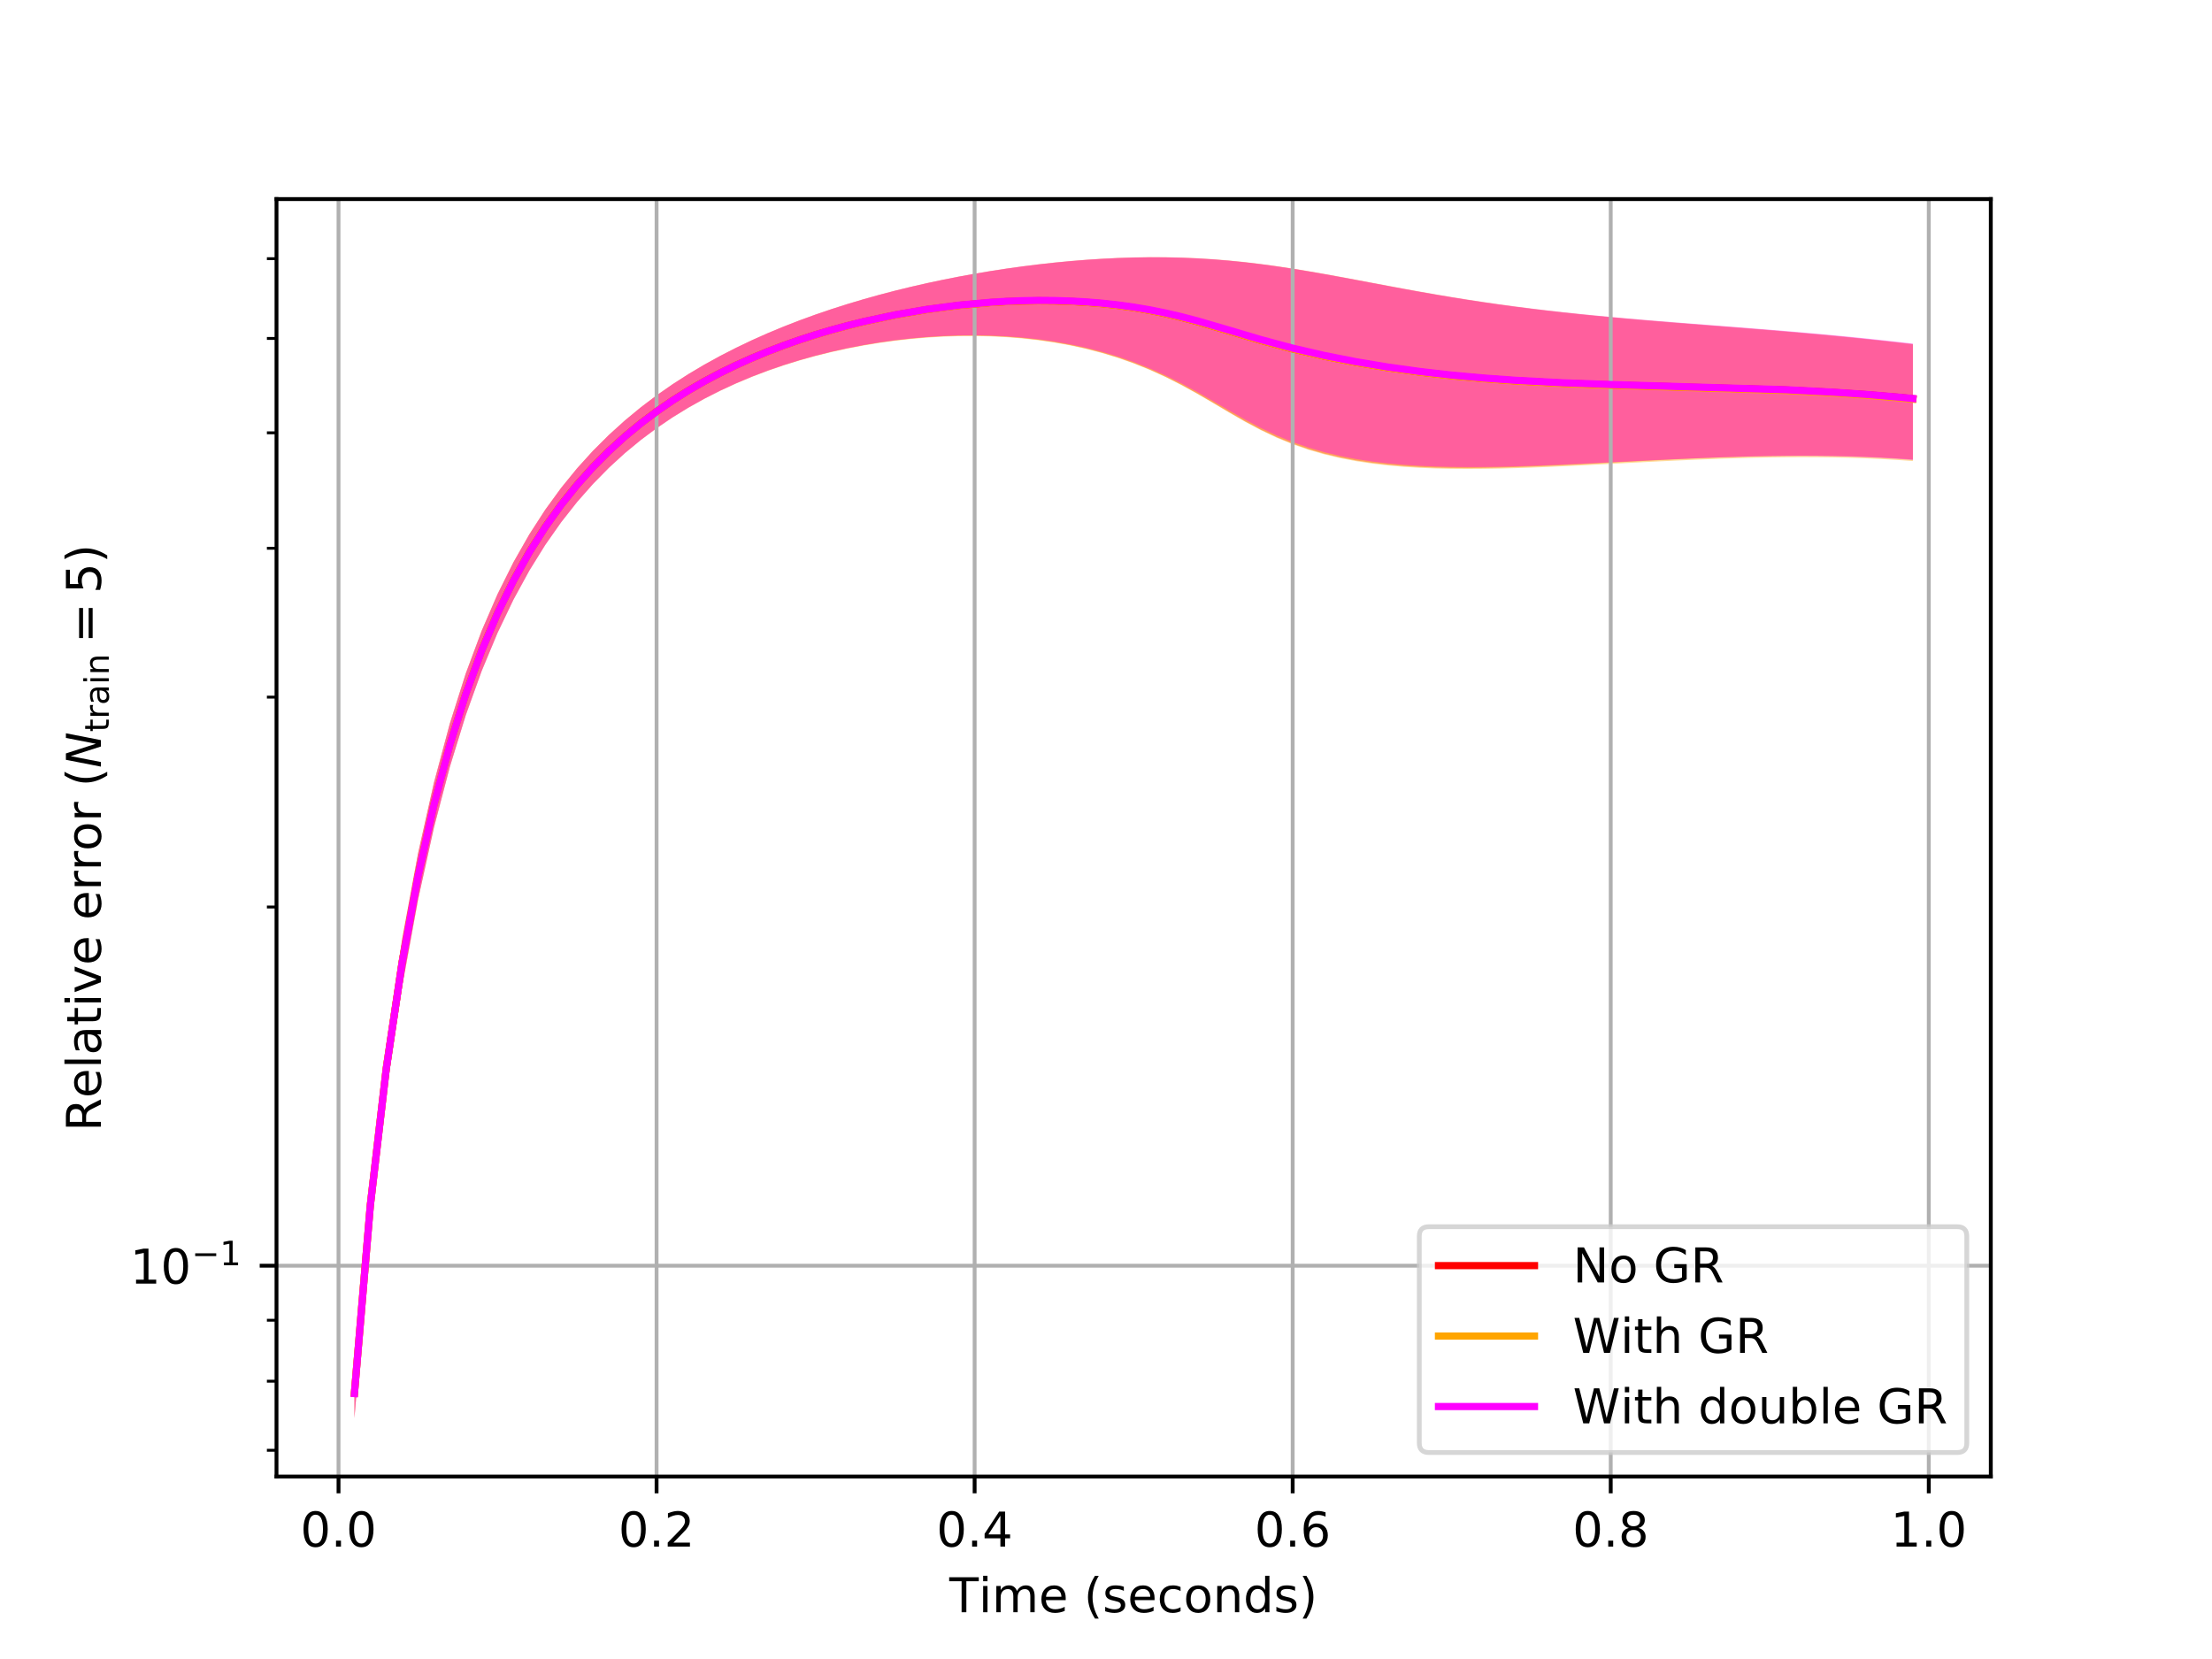 <?xml version="1.0" encoding="utf-8" standalone="no"?>
<!DOCTYPE svg PUBLIC "-//W3C//DTD SVG 1.1//EN"
  "http://www.w3.org/Graphics/SVG/1.1/DTD/svg11.dtd">
<!-- Created with matplotlib (https://matplotlib.org/) -->
<svg height="345.6pt" version="1.1" viewBox="0 0 460.8 345.6" width="460.8pt" xmlns="http://www.w3.org/2000/svg" xmlns:xlink="http://www.w3.org/1999/xlink">
 <defs>
  <style type="text/css">
*{stroke-linecap:butt;stroke-linejoin:round;white-space:pre;}
  </style>
 </defs>
 <g id="figure_1">
  <g id="patch_1">
   <path d="M 0 345.6 
L 460.8 345.6 
L 460.8 0 
L 0 0 
z
" style="fill:#ffffff;"/>
  </g>
  <g id="axes_1">
   <g id="patch_2">
    <path d="M 57.6 307.584 
L 414.72 307.584 
L 414.72 41.472 
L 57.6 41.472 
z
" style="fill:#ffffff;"/>
   </g>
   <g id="PolyCollection_1">
    <path clip-path="url(#pd2a61ff714)" d="M 73.833 285.303 
L 73.833 295.37 
L 77.146 256.188 
L 80.458 227.722 
L 83.771 205.452 
L 87.084 187.356 
L 90.397 172.336 
L 93.71 159.698 
L 97.022 148.956 
L 100.335 139.749 
L 103.648 131.795 
L 106.961 124.876 
L 110.274 118.817 
L 113.586 113.479 
L 116.899 108.753 
L 120.212 104.547 
L 123.525 100.789 
L 126.838 97.418 
L 130.15 94.384 
L 133.463 91.647 
L 136.776 89.171 
L 140.089 86.927 
L 143.402 84.891 
L 146.714 83.042 
L 150.027 81.36 
L 153.34 79.832 
L 156.653 78.444 
L 159.966 77.185 
L 163.278 76.046 
L 166.591 75.019 
L 169.904 74.097 
L 173.217 73.275 
L 176.53 72.548 
L 179.842 71.913 
L 183.155 71.367 
L 186.468 70.909 
L 189.781 70.538 
L 193.094 70.252 
L 196.406 70.053 
L 199.719 69.942 
L 203.032 69.92 
L 206.345 69.99 
L 209.658 70.155 
L 212.97 70.419 
L 216.283 70.788 
L 219.596 71.268 
L 222.909 71.866 
L 226.222 72.591 
L 229.534 73.452 
L 232.847 74.46 
L 236.16 75.626 
L 239.473 76.959 
L 242.786 78.465 
L 246.098 80.14 
L 249.411 81.966 
L 252.724 83.896 
L 256.037 85.856 
L 259.35 87.757 
L 262.662 89.515 
L 265.975 91.08 
L 269.288 92.431 
L 272.601 93.573 
L 275.914 94.521 
L 279.226 95.296 
L 282.539 95.92 
L 285.852 96.412 
L 289.165 96.792 
L 292.478 97.074 
L 295.79 97.273 
L 299.103 97.402 
L 302.416 97.47 
L 305.729 97.487 
L 309.042 97.461 
L 312.354 97.398 
L 315.667 97.306 
L 318.98 97.189 
L 322.293 97.052 
L 325.606 96.9 
L 328.918 96.736 
L 332.231 96.565 
L 335.544 96.389 
L 338.857 96.211 
L 342.17 96.036 
L 345.482 95.864 
L 348.795 95.7 
L 352.108 95.545 
L 355.421 95.402 
L 358.734 95.274 
L 362.046 95.163 
L 365.359 95.071 
L 368.672 95 
L 371.985 94.954 
L 375.298 94.933 
L 378.61 94.941 
L 381.923 94.979 
L 385.236 95.049 
L 388.549 95.156 
L 391.862 95.3 
L 395.174 95.485 
L 398.487 95.714 
L 398.487 71.726 
L 398.487 71.726 
L 395.174 71.343 
L 391.862 70.976 
L 388.549 70.626 
L 385.236 70.29 
L 381.923 69.97 
L 378.61 69.663 
L 375.298 69.369 
L 371.985 69.085 
L 368.672 68.81 
L 365.359 68.543 
L 362.046 68.28 
L 358.734 68.021 
L 355.421 67.763 
L 352.108 67.504 
L 348.795 67.241 
L 345.482 66.973 
L 342.17 66.696 
L 338.857 66.409 
L 335.544 66.11 
L 332.231 65.795 
L 328.918 65.462 
L 325.606 65.11 
L 322.293 64.736 
L 318.98 64.338 
L 315.667 63.914 
L 312.354 63.464 
L 309.042 62.986 
L 305.729 62.481 
L 302.416 61.948 
L 299.103 61.389 
L 295.79 60.807 
L 292.478 60.206 
L 289.165 59.589 
L 285.852 58.965 
L 282.539 58.339 
L 279.226 57.721 
L 275.914 57.118 
L 272.601 56.541 
L 269.288 55.998 
L 265.975 55.497 
L 262.662 55.045 
L 259.35 54.648 
L 256.037 54.313 
L 252.724 54.041 
L 249.411 53.836 
L 246.098 53.697 
L 242.786 53.623 
L 239.473 53.611 
L 236.16 53.66 
L 232.847 53.767 
L 229.534 53.93 
L 226.222 54.146 
L 222.909 54.414 
L 219.596 54.732 
L 216.283 55.099 
L 212.97 55.513 
L 209.658 55.975 
L 206.345 56.484 
L 203.032 57.04 
L 199.719 57.645 
L 196.406 58.298 
L 193.094 59.002 
L 189.781 59.758 
L 186.468 60.568 
L 183.155 61.435 
L 179.842 62.361 
L 176.53 63.35 
L 173.217 64.406 
L 169.904 65.534 
L 166.591 66.738 
L 163.278 68.024 
L 159.966 69.4 
L 156.653 70.872 
L 153.34 72.451 
L 150.027 74.146 
L 146.714 75.97 
L 143.402 77.936 
L 140.089 80.061 
L 136.776 82.365 
L 133.463 84.87 
L 130.15 87.605 
L 126.838 90.603 
L 123.525 93.904 
L 120.212 97.557 
L 116.899 101.62 
L 113.586 106.169 
L 110.274 111.293 
L 106.961 117.106 
L 103.648 123.749 
L 100.335 131.402 
L 97.022 140.292 
L 93.71 150.711 
L 90.397 163.039 
L 87.084 177.782 
L 83.771 195.651 
L 80.458 217.766 
L 77.146 246.149 
L 73.833 285.303 
z
" style="fill:#ff0000;fill-opacity:0.4;"/>
   </g>
   <g id="PolyCollection_2">
    <path clip-path="url(#pd2a61ff714)" d="M 73.833 285.299 
L 73.833 295.39 
L 77.146 256.212 
L 80.458 227.748 
L 83.771 205.479 
L 87.084 187.384 
L 90.397 172.365 
L 93.71 159.727 
L 97.022 148.986 
L 100.335 139.779 
L 103.648 131.827 
L 106.961 124.909 
L 110.274 118.852 
L 113.586 113.516 
L 116.899 108.792 
L 120.212 104.588 
L 123.525 100.833 
L 126.838 97.464 
L 130.15 94.433 
L 133.463 91.698 
L 136.776 89.225 
L 140.089 86.984 
L 143.402 84.95 
L 146.714 83.103 
L 150.027 81.424 
L 153.34 79.898 
L 156.653 78.511 
L 159.966 77.254 
L 163.278 76.117 
L 166.591 75.091 
L 169.904 74.171 
L 173.217 73.35 
L 176.53 72.624 
L 179.842 71.991 
L 183.155 71.447 
L 186.468 70.99 
L 189.781 70.619 
L 193.094 70.335 
L 196.406 70.137 
L 199.719 70.026 
L 203.032 70.005 
L 206.345 70.076 
L 209.658 70.241 
L 212.97 70.506 
L 216.283 70.875 
L 219.596 71.355 
L 222.909 71.952 
L 226.222 72.676 
L 229.534 73.536 
L 232.847 74.543 
L 236.16 75.707 
L 239.473 77.038 
L 242.786 78.541 
L 246.098 80.215 
L 249.411 82.04 
L 252.724 83.972 
L 256.037 85.937 
L 259.35 87.844 
L 262.662 89.612 
L 265.975 91.187 
L 269.288 92.549 
L 272.601 93.702 
L 275.914 94.66 
L 279.226 95.444 
L 282.539 96.076 
L 285.852 96.576 
L 289.165 96.963 
L 292.478 97.253 
L 295.79 97.459 
L 299.103 97.593 
L 302.416 97.667 
L 305.729 97.69 
L 309.042 97.669 
L 312.354 97.612 
L 315.667 97.524 
L 318.98 97.412 
L 322.293 97.28 
L 325.606 97.132 
L 328.918 96.973 
L 332.231 96.806 
L 335.544 96.634 
L 338.857 96.461 
L 342.17 96.29 
L 345.482 96.122 
L 348.795 95.962 
L 352.108 95.812 
L 355.421 95.674 
L 358.734 95.55 
L 362.046 95.444 
L 365.359 95.356 
L 368.672 95.291 
L 371.985 95.249 
L 375.298 95.233 
L 378.61 95.245 
L 381.923 95.287 
L 385.236 95.362 
L 388.549 95.472 
L 391.862 95.621 
L 395.174 95.81 
L 398.487 96.042 
L 398.487 71.671 
L 398.487 71.671 
L 395.174 71.287 
L 391.862 70.919 
L 388.549 70.567 
L 385.236 70.231 
L 381.923 69.91 
L 378.61 69.602 
L 375.298 69.307 
L 371.985 69.022 
L 368.672 68.747 
L 365.359 68.479 
L 362.046 68.216 
L 358.734 67.956 
L 355.421 67.697 
L 352.108 67.437 
L 348.795 67.174 
L 345.482 66.905 
L 342.17 66.628 
L 338.857 66.341 
L 335.544 66.041 
L 332.231 65.726 
L 328.918 65.393 
L 325.606 65.04 
L 322.293 64.666 
L 318.98 64.268 
L 315.667 63.844 
L 312.354 63.394 
L 309.042 62.916 
L 305.729 62.411 
L 302.416 61.878 
L 299.103 61.32 
L 295.79 60.739 
L 292.478 60.138 
L 289.165 59.523 
L 285.852 58.899 
L 282.539 58.275 
L 279.226 57.657 
L 275.914 57.057 
L 272.601 56.481 
L 269.288 55.939 
L 265.975 55.44 
L 262.662 54.99 
L 259.35 54.595 
L 256.037 54.261 
L 252.724 53.991 
L 249.411 53.788 
L 246.098 53.651 
L 242.786 53.578 
L 239.473 53.568 
L 236.16 53.618 
L 232.847 53.727 
L 229.534 53.891 
L 226.222 54.109 
L 222.909 54.378 
L 219.596 54.697 
L 216.283 55.064 
L 212.97 55.48 
L 209.658 55.943 
L 206.345 56.453 
L 203.032 57.01 
L 199.719 57.616 
L 196.406 58.27 
L 193.094 58.975 
L 189.781 59.732 
L 186.468 60.543 
L 183.155 61.41 
L 179.842 62.338 
L 176.53 63.328 
L 173.217 64.385 
L 169.904 65.514 
L 166.591 66.719 
L 163.278 68.007 
L 159.966 69.384 
L 156.653 70.858 
L 153.34 72.439 
L 150.027 74.135 
L 146.714 75.961 
L 143.402 77.929 
L 140.089 80.056 
L 136.776 82.363 
L 133.463 84.871 
L 130.15 87.608 
L 126.838 90.608 
L 123.525 93.912 
L 120.212 97.567 
L 116.899 101.633 
L 113.586 106.184 
L 110.274 111.31 
L 106.961 117.124 
L 103.648 123.768 
L 100.335 131.421 
L 97.022 140.312 
L 93.71 150.73 
L 90.397 163.057 
L 87.084 177.796 
L 83.771 195.662 
L 80.458 217.772 
L 77.146 246.15 
L 73.833 285.299 
z
" style="fill:#ffa500;fill-opacity:0.4;"/>
   </g>
   <g id="PolyCollection_3">
    <path clip-path="url(#pd2a61ff714)" d="M 73.833 285.379 
L 73.833 295.488 
L 77.146 256.306 
L 80.458 227.837 
L 83.771 205.562 
L 87.084 187.461 
L 90.397 172.435 
L 93.71 159.791 
L 97.022 149.044 
L 100.335 139.831 
L 103.648 131.873 
L 106.961 124.949 
L 110.274 118.887 
L 113.586 113.546 
L 116.899 108.816 
L 120.212 104.607 
L 123.525 100.846 
L 126.838 97.472 
L 130.15 94.435 
L 133.463 91.694 
L 136.776 89.215 
L 140.089 86.967 
L 143.402 84.927 
L 146.714 83.073 
L 150.027 81.387 
L 153.34 79.854 
L 156.653 78.461 
L 159.966 77.197 
L 163.278 76.053 
L 166.591 75.02 
L 169.904 74.092 
L 173.217 73.264 
L 176.53 72.53 
L 179.842 71.889 
L 183.155 71.337 
L 186.468 70.871 
L 189.781 70.492 
L 193.094 70.199 
L 196.406 69.992 
L 199.719 69.872 
L 203.032 69.842 
L 206.345 69.902 
L 209.658 70.057 
L 212.97 70.311 
L 216.283 70.669 
L 219.596 71.136 
L 222.909 71.721 
L 226.222 72.431 
L 229.534 73.276 
L 232.847 74.267 
L 236.16 75.413 
L 239.473 76.724 
L 242.786 78.206 
L 246.098 79.856 
L 249.411 81.656 
L 252.724 83.563 
L 256.037 85.506 
L 259.35 87.396 
L 262.662 89.154 
L 265.975 90.725 
L 269.288 92.087 
L 272.601 93.242 
L 275.914 94.205 
L 279.226 94.996 
L 282.539 95.635 
L 285.852 96.142 
L 289.165 96.537 
L 292.478 96.833 
L 295.79 97.047 
L 299.103 97.189 
L 302.416 97.27 
L 305.729 97.3 
L 309.042 97.286 
L 312.354 97.236 
L 315.667 97.156 
L 318.98 97.05 
L 322.293 96.925 
L 325.606 96.784 
L 328.918 96.631 
L 332.231 96.47 
L 335.544 96.305 
L 338.857 96.138 
L 342.17 95.973 
L 345.482 95.812 
L 348.795 95.657 
L 352.108 95.513 
L 355.421 95.381 
L 358.734 95.263 
L 362.046 95.162 
L 365.359 95.08 
L 368.672 95.02 
L 371.985 94.983 
L 375.298 94.973 
L 378.61 94.99 
L 381.923 95.038 
L 385.236 95.119 
L 388.549 95.234 
L 391.862 95.388 
L 395.174 95.582 
L 398.487 95.821 
L 398.487 71.58 
L 398.487 71.58 
L 395.174 71.198 
L 391.862 70.833 
L 388.549 70.485 
L 385.236 70.152 
L 381.923 69.835 
L 378.61 69.531 
L 375.298 69.24 
L 371.985 68.959 
L 368.672 68.688 
L 365.359 68.424 
L 362.046 68.165 
L 358.734 67.909 
L 355.421 67.655 
L 352.108 67.399 
L 348.795 67.141 
L 345.482 66.876 
L 342.17 66.604 
L 338.857 66.321 
L 335.544 66.025 
L 332.231 65.714 
L 328.918 65.386 
L 325.606 65.038 
L 322.293 64.668 
L 318.98 64.274 
L 315.667 63.855 
L 312.354 63.408 
L 309.042 62.935 
L 305.729 62.433 
L 302.416 61.904 
L 299.103 61.348 
L 295.79 60.77 
L 292.478 60.171 
L 289.165 59.557 
L 285.852 58.934 
L 282.539 58.31 
L 279.226 57.693 
L 275.914 57.092 
L 272.601 56.515 
L 269.288 55.972 
L 265.975 55.471 
L 262.662 55.019 
L 259.35 54.622 
L 256.037 54.286 
L 252.724 54.015 
L 249.411 53.809 
L 246.098 53.67 
L 242.786 53.596 
L 239.473 53.584 
L 236.16 53.634 
L 232.847 53.741 
L 229.534 53.904 
L 226.222 54.12 
L 222.909 54.388 
L 219.596 54.707 
L 216.283 55.074 
L 212.97 55.488 
L 209.658 55.951 
L 206.345 56.46 
L 203.032 57.017 
L 199.719 57.622 
L 196.406 58.276 
L 193.094 58.981 
L 189.781 59.737 
L 186.468 60.548 
L 183.155 61.416 
L 179.842 62.343 
L 176.53 63.333 
L 173.217 64.39 
L 169.904 65.519 
L 166.591 66.724 
L 163.278 68.012 
L 159.966 69.39 
L 156.653 70.864 
L 153.34 72.445 
L 150.027 74.142 
L 146.714 75.969 
L 143.402 77.938 
L 140.089 80.066 
L 136.776 82.374 
L 133.463 84.883 
L 130.15 87.623 
L 126.838 90.626 
L 123.525 93.932 
L 120.212 97.59 
L 116.899 101.66 
L 113.586 106.215 
L 110.274 111.345 
L 106.961 117.164 
L 103.648 123.814 
L 100.335 131.473 
L 97.022 140.369 
L 93.71 150.793 
L 90.397 163.124 
L 87.084 177.868 
L 83.771 195.738 
L 80.458 217.85 
L 77.146 246.229 
L 73.833 285.379 
z
" style="fill:#ff00ff;fill-opacity:0.4;"/>
   </g>
   <g id="matplotlib.axis_1">
    <g id="xtick_1">
     <g id="line2d_1">
      <path clip-path="url(#pd2a61ff714)" d="M 70.52 307.584 
L 70.52 41.472 
" style="fill:none;stroke:#b0b0b0;stroke-linecap:square;stroke-width:0.8;"/>
     </g>
     <g id="line2d_2">
      <defs>
       <path d="M 0 0 
L 0 3.5 
" id="m7a927f828d" style="stroke:#000000;stroke-width:0.8;"/>
      </defs>
      <g>
       <use style="stroke:#000000;stroke-width:0.8;" x="70.52" xlink:href="#m7a927f828d" y="307.584"/>
      </g>
     </g>
     <g id="text_1">
      <!-- 0.0 -->
      <defs>
       <path d="M 31.781 66.406 
Q 24.172 66.406 20.328 58.906 
Q 16.5 51.422 16.5 36.375 
Q 16.5 21.391 20.328 13.891 
Q 24.172 6.391 31.781 6.391 
Q 39.453 6.391 43.281 13.891 
Q 47.125 21.391 47.125 36.375 
Q 47.125 51.422 43.281 58.906 
Q 39.453 66.406 31.781 66.406 
z
M 31.781 74.219 
Q 44.047 74.219 50.516 64.516 
Q 56.984 54.828 56.984 36.375 
Q 56.984 17.969 50.516 8.266 
Q 44.047 -1.422 31.781 -1.422 
Q 19.531 -1.422 13.062 8.266 
Q 6.594 17.969 6.594 36.375 
Q 6.594 54.828 13.062 64.516 
Q 19.531 74.219 31.781 74.219 
z
" id="DejaVuSans-48"/>
       <path d="M 10.688 12.406 
L 21 12.406 
L 21 0 
L 10.688 0 
z
" id="DejaVuSans-46"/>
      </defs>
      <g transform="translate(62.568 322.182)scale(0.1 -0.1)">
       <use xlink:href="#DejaVuSans-48"/>
       <use x="63.623" xlink:href="#DejaVuSans-46"/>
       <use x="95.41" xlink:href="#DejaVuSans-48"/>
      </g>
     </g>
    </g>
    <g id="xtick_2">
     <g id="line2d_3">
      <path clip-path="url(#pd2a61ff714)" d="M 136.776 307.584 
L 136.776 41.472 
" style="fill:none;stroke:#b0b0b0;stroke-linecap:square;stroke-width:0.8;"/>
     </g>
     <g id="line2d_4">
      <g>
       <use style="stroke:#000000;stroke-width:0.8;" x="136.776" xlink:href="#m7a927f828d" y="307.584"/>
      </g>
     </g>
     <g id="text_2">
      <!-- 0.2 -->
      <defs>
       <path d="M 19.188 8.297 
L 53.609 8.297 
L 53.609 0 
L 7.328 0 
L 7.328 8.297 
Q 12.938 14.109 22.625 23.891 
Q 32.328 33.688 34.812 36.531 
Q 39.547 41.844 41.422 45.531 
Q 43.312 49.219 43.312 52.781 
Q 43.312 58.594 39.234 62.25 
Q 35.156 65.922 28.609 65.922 
Q 23.969 65.922 18.812 64.312 
Q 13.672 62.703 7.812 59.422 
L 7.812 69.391 
Q 13.766 71.781 18.938 73 
Q 24.125 74.219 28.422 74.219 
Q 39.75 74.219 46.484 68.547 
Q 53.219 62.891 53.219 53.422 
Q 53.219 48.922 51.531 44.891 
Q 49.859 40.875 45.406 35.406 
Q 44.188 33.984 37.641 27.219 
Q 31.109 20.453 19.188 8.297 
z
" id="DejaVuSans-50"/>
      </defs>
      <g transform="translate(128.824 322.182)scale(0.1 -0.1)">
       <use xlink:href="#DejaVuSans-48"/>
       <use x="63.623" xlink:href="#DejaVuSans-46"/>
       <use x="95.41" xlink:href="#DejaVuSans-50"/>
      </g>
     </g>
    </g>
    <g id="xtick_3">
     <g id="line2d_5">
      <path clip-path="url(#pd2a61ff714)" d="M 203.032 307.584 
L 203.032 41.472 
" style="fill:none;stroke:#b0b0b0;stroke-linecap:square;stroke-width:0.8;"/>
     </g>
     <g id="line2d_6">
      <g>
       <use style="stroke:#000000;stroke-width:0.8;" x="203.032" xlink:href="#m7a927f828d" y="307.584"/>
      </g>
     </g>
     <g id="text_3">
      <!-- 0.4 -->
      <defs>
       <path d="M 37.797 64.312 
L 12.891 25.391 
L 37.797 25.391 
z
M 35.203 72.906 
L 47.609 72.906 
L 47.609 25.391 
L 58.016 25.391 
L 58.016 17.188 
L 47.609 17.188 
L 47.609 0 
L 37.797 0 
L 37.797 17.188 
L 4.891 17.188 
L 4.891 26.703 
z
" id="DejaVuSans-52"/>
      </defs>
      <g transform="translate(195.08 322.182)scale(0.1 -0.1)">
       <use xlink:href="#DejaVuSans-48"/>
       <use x="63.623" xlink:href="#DejaVuSans-46"/>
       <use x="95.41" xlink:href="#DejaVuSans-52"/>
      </g>
     </g>
    </g>
    <g id="xtick_4">
     <g id="line2d_7">
      <path clip-path="url(#pd2a61ff714)" d="M 269.288 307.584 
L 269.288 41.472 
" style="fill:none;stroke:#b0b0b0;stroke-linecap:square;stroke-width:0.8;"/>
     </g>
     <g id="line2d_8">
      <g>
       <use style="stroke:#000000;stroke-width:0.8;" x="269.288" xlink:href="#m7a927f828d" y="307.584"/>
      </g>
     </g>
     <g id="text_4">
      <!-- 0.6 -->
      <defs>
       <path d="M 33.016 40.375 
Q 26.375 40.375 22.484 35.828 
Q 18.609 31.297 18.609 23.391 
Q 18.609 15.531 22.484 10.953 
Q 26.375 6.391 33.016 6.391 
Q 39.656 6.391 43.531 10.953 
Q 47.406 15.531 47.406 23.391 
Q 47.406 31.297 43.531 35.828 
Q 39.656 40.375 33.016 40.375 
z
M 52.594 71.297 
L 52.594 62.312 
Q 48.875 64.062 45.094 64.984 
Q 41.312 65.922 37.594 65.922 
Q 27.828 65.922 22.672 59.328 
Q 17.531 52.734 16.797 39.406 
Q 19.672 43.656 24.016 45.922 
Q 28.375 48.188 33.594 48.188 
Q 44.578 48.188 50.953 41.516 
Q 57.328 34.859 57.328 23.391 
Q 57.328 12.156 50.688 5.359 
Q 44.047 -1.422 33.016 -1.422 
Q 20.359 -1.422 13.672 8.266 
Q 6.984 17.969 6.984 36.375 
Q 6.984 53.656 15.188 63.938 
Q 23.391 74.219 37.203 74.219 
Q 40.922 74.219 44.703 73.484 
Q 48.484 72.75 52.594 71.297 
z
" id="DejaVuSans-54"/>
      </defs>
      <g transform="translate(261.336 322.182)scale(0.1 -0.1)">
       <use xlink:href="#DejaVuSans-48"/>
       <use x="63.623" xlink:href="#DejaVuSans-46"/>
       <use x="95.41" xlink:href="#DejaVuSans-54"/>
      </g>
     </g>
    </g>
    <g id="xtick_5">
     <g id="line2d_9">
      <path clip-path="url(#pd2a61ff714)" d="M 335.544 307.584 
L 335.544 41.472 
" style="fill:none;stroke:#b0b0b0;stroke-linecap:square;stroke-width:0.8;"/>
     </g>
     <g id="line2d_10">
      <g>
       <use style="stroke:#000000;stroke-width:0.8;" x="335.544" xlink:href="#m7a927f828d" y="307.584"/>
      </g>
     </g>
     <g id="text_5">
      <!-- 0.8 -->
      <defs>
       <path d="M 31.781 34.625 
Q 24.75 34.625 20.719 30.859 
Q 16.703 27.094 16.703 20.516 
Q 16.703 13.922 20.719 10.156 
Q 24.75 6.391 31.781 6.391 
Q 38.812 6.391 42.859 10.172 
Q 46.922 13.969 46.922 20.516 
Q 46.922 27.094 42.891 30.859 
Q 38.875 34.625 31.781 34.625 
z
M 21.922 38.812 
Q 15.578 40.375 12.031 44.719 
Q 8.5 49.078 8.5 55.328 
Q 8.5 64.062 14.719 69.141 
Q 20.953 74.219 31.781 74.219 
Q 42.672 74.219 48.875 69.141 
Q 55.078 64.062 55.078 55.328 
Q 55.078 49.078 51.531 44.719 
Q 48 40.375 41.703 38.812 
Q 48.828 37.156 52.797 32.312 
Q 56.781 27.484 56.781 20.516 
Q 56.781 9.906 50.312 4.234 
Q 43.844 -1.422 31.781 -1.422 
Q 19.734 -1.422 13.25 4.234 
Q 6.781 9.906 6.781 20.516 
Q 6.781 27.484 10.781 32.312 
Q 14.797 37.156 21.922 38.812 
z
M 18.312 54.391 
Q 18.312 48.734 21.844 45.562 
Q 25.391 42.391 31.781 42.391 
Q 38.141 42.391 41.719 45.562 
Q 45.312 48.734 45.312 54.391 
Q 45.312 60.062 41.719 63.234 
Q 38.141 66.406 31.781 66.406 
Q 25.391 66.406 21.844 63.234 
Q 18.312 60.062 18.312 54.391 
z
" id="DejaVuSans-56"/>
      </defs>
      <g transform="translate(327.592 322.182)scale(0.1 -0.1)">
       <use xlink:href="#DejaVuSans-48"/>
       <use x="63.623" xlink:href="#DejaVuSans-46"/>
       <use x="95.41" xlink:href="#DejaVuSans-56"/>
      </g>
     </g>
    </g>
    <g id="xtick_6">
     <g id="line2d_11">
      <path clip-path="url(#pd2a61ff714)" d="M 401.8 307.584 
L 401.8 41.472 
" style="fill:none;stroke:#b0b0b0;stroke-linecap:square;stroke-width:0.8;"/>
     </g>
     <g id="line2d_12">
      <g>
       <use style="stroke:#000000;stroke-width:0.8;" x="401.8" xlink:href="#m7a927f828d" y="307.584"/>
      </g>
     </g>
     <g id="text_6">
      <!-- 1.0 -->
      <defs>
       <path d="M 12.406 8.297 
L 28.516 8.297 
L 28.516 63.922 
L 10.984 60.406 
L 10.984 69.391 
L 28.422 72.906 
L 38.281 72.906 
L 38.281 8.297 
L 54.391 8.297 
L 54.391 0 
L 12.406 0 
z
" id="DejaVuSans-49"/>
      </defs>
      <g transform="translate(393.849 322.182)scale(0.1 -0.1)">
       <use xlink:href="#DejaVuSans-49"/>
       <use x="63.623" xlink:href="#DejaVuSans-46"/>
       <use x="95.41" xlink:href="#DejaVuSans-48"/>
      </g>
     </g>
    </g>
    <g id="text_7">
     <!-- $\mathrm{Time \ (seconds)}$ -->
     <defs>
      <path d="M -0.297 72.906 
L 61.375 72.906 
L 61.375 64.594 
L 35.5 64.594 
L 35.5 0 
L 25.594 0 
L 25.594 64.594 
L -0.297 64.594 
z
" id="DejaVuSans-84"/>
      <path d="M 9.422 54.688 
L 18.406 54.688 
L 18.406 0 
L 9.422 0 
z
M 9.422 75.984 
L 18.406 75.984 
L 18.406 64.594 
L 9.422 64.594 
z
" id="DejaVuSans-105"/>
      <path d="M 52 44.188 
Q 55.375 50.25 60.062 53.125 
Q 64.75 56 71.094 56 
Q 79.641 56 84.281 50.016 
Q 88.922 44.047 88.922 33.016 
L 88.922 0 
L 79.891 0 
L 79.891 32.719 
Q 79.891 40.578 77.094 44.375 
Q 74.312 48.188 68.609 48.188 
Q 61.625 48.188 57.562 43.547 
Q 53.516 38.922 53.516 30.906 
L 53.516 0 
L 44.484 0 
L 44.484 32.719 
Q 44.484 40.625 41.703 44.406 
Q 38.922 48.188 33.109 48.188 
Q 26.219 48.188 22.156 43.531 
Q 18.109 38.875 18.109 30.906 
L 18.109 0 
L 9.078 0 
L 9.078 54.688 
L 18.109 54.688 
L 18.109 46.188 
Q 21.188 51.219 25.484 53.609 
Q 29.781 56 35.688 56 
Q 41.656 56 45.828 52.969 
Q 50 49.953 52 44.188 
z
" id="DejaVuSans-109"/>
      <path d="M 56.203 29.594 
L 56.203 25.203 
L 14.891 25.203 
Q 15.484 15.922 20.484 11.062 
Q 25.484 6.203 34.422 6.203 
Q 39.594 6.203 44.453 7.469 
Q 49.312 8.734 54.109 11.281 
L 54.109 2.781 
Q 49.266 0.734 44.188 -0.344 
Q 39.109 -1.422 33.891 -1.422 
Q 20.797 -1.422 13.156 6.188 
Q 5.516 13.812 5.516 26.812 
Q 5.516 40.234 12.766 48.109 
Q 20.016 56 32.328 56 
Q 43.359 56 49.781 48.891 
Q 56.203 41.797 56.203 29.594 
z
M 47.219 32.234 
Q 47.125 39.594 43.094 43.984 
Q 39.062 48.391 32.422 48.391 
Q 24.906 48.391 20.391 44.141 
Q 15.875 39.891 15.188 32.172 
z
" id="DejaVuSans-101"/>
      <path d="M 31 75.875 
Q 24.469 64.656 21.281 53.656 
Q 18.109 42.672 18.109 31.391 
Q 18.109 20.125 21.312 9.062 
Q 24.516 -2 31 -13.188 
L 23.188 -13.188 
Q 15.875 -1.703 12.234 9.375 
Q 8.594 20.453 8.594 31.391 
Q 8.594 42.281 12.203 53.312 
Q 15.828 64.359 23.188 75.875 
z
" id="DejaVuSans-40"/>
      <path d="M 44.281 53.078 
L 44.281 44.578 
Q 40.484 46.531 36.375 47.5 
Q 32.281 48.484 27.875 48.484 
Q 21.188 48.484 17.844 46.438 
Q 14.5 44.391 14.5 40.281 
Q 14.5 37.156 16.891 35.375 
Q 19.281 33.594 26.516 31.984 
L 29.594 31.297 
Q 39.156 29.25 43.188 25.516 
Q 47.219 21.781 47.219 15.094 
Q 47.219 7.469 41.188 3.016 
Q 35.156 -1.422 24.609 -1.422 
Q 20.219 -1.422 15.453 -0.562 
Q 10.688 0.297 5.422 2 
L 5.422 11.281 
Q 10.406 8.688 15.234 7.391 
Q 20.062 6.109 24.812 6.109 
Q 31.156 6.109 34.562 8.281 
Q 37.984 10.453 37.984 14.406 
Q 37.984 18.062 35.516 20.016 
Q 33.062 21.969 24.703 23.781 
L 21.578 24.516 
Q 13.234 26.266 9.516 29.906 
Q 5.812 33.547 5.812 39.891 
Q 5.812 47.609 11.281 51.797 
Q 16.75 56 26.812 56 
Q 31.781 56 36.172 55.266 
Q 40.578 54.547 44.281 53.078 
z
" id="DejaVuSans-115"/>
      <path d="M 48.781 52.594 
L 48.781 44.188 
Q 44.969 46.297 41.141 47.344 
Q 37.312 48.391 33.406 48.391 
Q 24.656 48.391 19.812 42.844 
Q 14.984 37.312 14.984 27.297 
Q 14.984 17.281 19.812 11.734 
Q 24.656 6.203 33.406 6.203 
Q 37.312 6.203 41.141 7.25 
Q 44.969 8.297 48.781 10.406 
L 48.781 2.094 
Q 45.016 0.344 40.984 -0.531 
Q 36.969 -1.422 32.422 -1.422 
Q 20.062 -1.422 12.781 6.344 
Q 5.516 14.109 5.516 27.297 
Q 5.516 40.672 12.859 48.328 
Q 20.219 56 33.016 56 
Q 37.156 56 41.109 55.141 
Q 45.062 54.297 48.781 52.594 
z
" id="DejaVuSans-99"/>
      <path d="M 30.609 48.391 
Q 23.391 48.391 19.188 42.75 
Q 14.984 37.109 14.984 27.297 
Q 14.984 17.484 19.156 11.844 
Q 23.344 6.203 30.609 6.203 
Q 37.797 6.203 41.984 11.859 
Q 46.188 17.531 46.188 27.297 
Q 46.188 37.016 41.984 42.703 
Q 37.797 48.391 30.609 48.391 
z
M 30.609 56 
Q 42.328 56 49.016 48.375 
Q 55.719 40.766 55.719 27.297 
Q 55.719 13.875 49.016 6.219 
Q 42.328 -1.422 30.609 -1.422 
Q 18.844 -1.422 12.172 6.219 
Q 5.516 13.875 5.516 27.297 
Q 5.516 40.766 12.172 48.375 
Q 18.844 56 30.609 56 
z
" id="DejaVuSans-111"/>
      <path d="M 54.891 33.016 
L 54.891 0 
L 45.906 0 
L 45.906 32.719 
Q 45.906 40.484 42.875 44.328 
Q 39.844 48.188 33.797 48.188 
Q 26.516 48.188 22.312 43.547 
Q 18.109 38.922 18.109 30.906 
L 18.109 0 
L 9.078 0 
L 9.078 54.688 
L 18.109 54.688 
L 18.109 46.188 
Q 21.344 51.125 25.703 53.562 
Q 30.078 56 35.797 56 
Q 45.219 56 50.047 50.172 
Q 54.891 44.344 54.891 33.016 
z
" id="DejaVuSans-110"/>
      <path d="M 45.406 46.391 
L 45.406 75.984 
L 54.391 75.984 
L 54.391 0 
L 45.406 0 
L 45.406 8.203 
Q 42.578 3.328 38.25 0.953 
Q 33.938 -1.422 27.875 -1.422 
Q 17.969 -1.422 11.734 6.484 
Q 5.516 14.406 5.516 27.297 
Q 5.516 40.188 11.734 48.094 
Q 17.969 56 27.875 56 
Q 33.938 56 38.25 53.625 
Q 42.578 51.266 45.406 46.391 
z
M 14.797 27.297 
Q 14.797 17.391 18.875 11.75 
Q 22.953 6.109 30.078 6.109 
Q 37.203 6.109 41.297 11.75 
Q 45.406 17.391 45.406 27.297 
Q 45.406 37.203 41.297 42.844 
Q 37.203 48.484 30.078 48.484 
Q 22.953 48.484 18.875 42.844 
Q 14.797 37.203 14.797 27.297 
z
" id="DejaVuSans-100"/>
      <path d="M 8.016 75.875 
L 15.828 75.875 
Q 23.141 64.359 26.781 53.312 
Q 30.422 42.281 30.422 31.391 
Q 30.422 20.453 26.781 9.375 
Q 23.141 -1.703 15.828 -13.188 
L 8.016 -13.188 
Q 14.5 -2 17.703 9.062 
Q 20.906 20.125 20.906 31.391 
Q 20.906 42.672 17.703 53.656 
Q 14.5 64.656 8.016 75.875 
z
" id="DejaVuSans-41"/>
     </defs>
     <g transform="translate(197.76 335.861)scale(0.1 -0.1)">
      <use transform="translate(0 0.016)" xlink:href="#DejaVuSans-84"/>
      <use transform="translate(61.084 0.016)" xlink:href="#DejaVuSans-105"/>
      <use transform="translate(88.867 0.016)" xlink:href="#DejaVuSans-109"/>
      <use transform="translate(186.279 0.016)" xlink:href="#DejaVuSans-101"/>
      <use transform="translate(280.273 0.016)" xlink:href="#DejaVuSans-40"/>
      <use transform="translate(319.287 0.016)" xlink:href="#DejaVuSans-115"/>
      <use transform="translate(371.386 0.016)" xlink:href="#DejaVuSans-101"/>
      <use transform="translate(432.91 0.016)" xlink:href="#DejaVuSans-99"/>
      <use transform="translate(487.89 0.016)" xlink:href="#DejaVuSans-111"/>
      <use transform="translate(549.072 0.016)" xlink:href="#DejaVuSans-110"/>
      <use transform="translate(612.451 0.016)" xlink:href="#DejaVuSans-100"/>
      <use transform="translate(675.927 0.016)" xlink:href="#DejaVuSans-115"/>
      <use transform="translate(728.027 0.016)" xlink:href="#DejaVuSans-41"/>
     </g>
    </g>
   </g>
   <g id="matplotlib.axis_2">
    <g id="ytick_1">
     <g id="line2d_13">
      <path clip-path="url(#pd2a61ff714)" d="M 57.6 263.67 
L 414.72 263.67 
" style="fill:none;stroke:#b0b0b0;stroke-linecap:square;stroke-width:0.8;"/>
     </g>
     <g id="line2d_14">
      <defs>
       <path d="M 0 0 
L -3.5 0 
" id="m51baf62ac3" style="stroke:#000000;stroke-width:0.8;"/>
      </defs>
      <g>
       <use style="stroke:#000000;stroke-width:0.8;" x="57.6" xlink:href="#m51baf62ac3" y="263.67"/>
      </g>
     </g>
     <g id="text_8">
      <!-- $\mathdefault{10^{-1}}$ -->
      <defs>
       <path d="M 10.594 35.5 
L 73.188 35.5 
L 73.188 27.203 
L 10.594 27.203 
z
" id="DejaVuSans-8722"/>
      </defs>
      <g transform="translate(27.1 267.469)scale(0.1 -0.1)">
       <use transform="translate(0 0.684)" xlink:href="#DejaVuSans-49"/>
       <use transform="translate(63.623 0.684)" xlink:href="#DejaVuSans-48"/>
       <use transform="translate(128.203 38.966)scale(0.7)" xlink:href="#DejaVuSans-8722"/>
       <use transform="translate(186.855 38.966)scale(0.7)" xlink:href="#DejaVuSans-49"/>
      </g>
     </g>
    </g>
    <g id="ytick_2">
     <g id="line2d_15">
      <defs>
       <path d="M 0 0 
L -2 0 
" id="m91f2f5e2a4" style="stroke:#000000;stroke-width:0.6;"/>
      </defs>
      <g>
       <use style="stroke:#000000;stroke-width:0.6;" x="57.6" xlink:href="#m91f2f5e2a4" y="302.122"/>
      </g>
     </g>
    </g>
    <g id="ytick_3">
     <g id="line2d_16">
      <g>
       <use style="stroke:#000000;stroke-width:0.6;" x="57.6" xlink:href="#m91f2f5e2a4" y="287.727"/>
      </g>
     </g>
    </g>
    <g id="ytick_4">
     <g id="line2d_17">
      <g>
       <use style="stroke:#000000;stroke-width:0.6;" x="57.6" xlink:href="#m91f2f5e2a4" y="275.029"/>
      </g>
     </g>
    </g>
    <g id="ytick_5">
     <g id="line2d_18">
      <g>
       <use style="stroke:#000000;stroke-width:0.6;" x="57.6" xlink:href="#m91f2f5e2a4" y="188.943"/>
      </g>
     </g>
    </g>
    <g id="ytick_6">
     <g id="line2d_19">
      <g>
       <use style="stroke:#000000;stroke-width:0.6;" x="57.6" xlink:href="#m91f2f5e2a4" y="145.23"/>
      </g>
     </g>
    </g>
    <g id="ytick_7">
     <g id="line2d_20">
      <g>
       <use style="stroke:#000000;stroke-width:0.6;" x="57.6" xlink:href="#m91f2f5e2a4" y="114.215"/>
      </g>
     </g>
    </g>
    <g id="ytick_8">
     <g id="line2d_21">
      <g>
       <use style="stroke:#000000;stroke-width:0.6;" x="57.6" xlink:href="#m91f2f5e2a4" y="90.159"/>
      </g>
     </g>
    </g>
    <g id="ytick_9">
     <g id="line2d_22">
      <g>
       <use style="stroke:#000000;stroke-width:0.6;" x="57.6" xlink:href="#m91f2f5e2a4" y="70.503"/>
      </g>
     </g>
    </g>
    <g id="ytick_10">
     <g id="line2d_23">
      <g>
       <use style="stroke:#000000;stroke-width:0.6;" x="57.6" xlink:href="#m91f2f5e2a4" y="53.884"/>
      </g>
     </g>
    </g>
    <g id="text_9">
     <!-- $\mathrm{Relative \ error}$ ($N_{\mathrm{train}}=5$) -->
     <defs>
      <path d="M 44.391 34.188 
Q 47.562 33.109 50.562 29.594 
Q 53.562 26.078 56.594 19.922 
L 66.609 0 
L 56 0 
L 46.688 18.703 
Q 43.062 26.031 39.672 28.422 
Q 36.281 30.812 30.422 30.812 
L 19.672 30.812 
L 19.672 0 
L 9.812 0 
L 9.812 72.906 
L 32.078 72.906 
Q 44.578 72.906 50.734 67.672 
Q 56.891 62.453 56.891 51.906 
Q 56.891 45.016 53.688 40.469 
Q 50.484 35.938 44.391 34.188 
z
M 19.672 64.797 
L 19.672 38.922 
L 32.078 38.922 
Q 39.203 38.922 42.844 42.219 
Q 46.484 45.516 46.484 51.906 
Q 46.484 58.297 42.844 61.547 
Q 39.203 64.797 32.078 64.797 
z
" id="DejaVuSans-82"/>
      <path d="M 9.422 75.984 
L 18.406 75.984 
L 18.406 0 
L 9.422 0 
z
" id="DejaVuSans-108"/>
      <path d="M 34.281 27.484 
Q 23.391 27.484 19.188 25 
Q 14.984 22.516 14.984 16.5 
Q 14.984 11.719 18.141 8.906 
Q 21.297 6.109 26.703 6.109 
Q 34.188 6.109 38.703 11.406 
Q 43.219 16.703 43.219 25.484 
L 43.219 27.484 
z
M 52.203 31.203 
L 52.203 0 
L 43.219 0 
L 43.219 8.297 
Q 40.141 3.328 35.547 0.953 
Q 30.953 -1.422 24.312 -1.422 
Q 15.922 -1.422 10.953 3.297 
Q 6 8.016 6 15.922 
Q 6 25.141 12.172 29.828 
Q 18.359 34.516 30.609 34.516 
L 43.219 34.516 
L 43.219 35.406 
Q 43.219 41.609 39.141 45 
Q 35.062 48.391 27.688 48.391 
Q 23 48.391 18.547 47.266 
Q 14.109 46.141 10.016 43.891 
L 10.016 52.203 
Q 14.938 54.109 19.578 55.047 
Q 24.219 56 28.609 56 
Q 40.484 56 46.344 49.844 
Q 52.203 43.703 52.203 31.203 
z
" id="DejaVuSans-97"/>
      <path d="M 18.312 70.219 
L 18.312 54.688 
L 36.812 54.688 
L 36.812 47.703 
L 18.312 47.703 
L 18.312 18.016 
Q 18.312 11.328 20.141 9.422 
Q 21.969 7.516 27.594 7.516 
L 36.812 7.516 
L 36.812 0 
L 27.594 0 
Q 17.188 0 13.234 3.875 
Q 9.281 7.766 9.281 18.016 
L 9.281 47.703 
L 2.688 47.703 
L 2.688 54.688 
L 9.281 54.688 
L 9.281 70.219 
z
" id="DejaVuSans-116"/>
      <path d="M 2.984 54.688 
L 12.5 54.688 
L 29.594 8.797 
L 46.688 54.688 
L 56.203 54.688 
L 35.688 0 
L 23.484 0 
z
" id="DejaVuSans-118"/>
      <path d="M 41.109 46.297 
Q 39.594 47.172 37.812 47.578 
Q 36.031 48 33.891 48 
Q 26.266 48 22.188 43.047 
Q 18.109 38.094 18.109 28.812 
L 18.109 0 
L 9.078 0 
L 9.078 54.688 
L 18.109 54.688 
L 18.109 46.188 
Q 20.953 51.172 25.484 53.578 
Q 30.031 56 36.531 56 
Q 37.453 56 38.578 55.875 
Q 39.703 55.766 41.062 55.516 
z
" id="DejaVuSans-114"/>
      <path id="DejaVuSans-32"/>
      <path d="M 16.891 72.906 
L 30.172 72.906 
L 50.297 10.406 
L 62.5 72.906 
L 72.125 72.906 
L 57.906 0 
L 44.578 0 
L 24.516 62.891 
L 12.312 0 
L 2.688 0 
z
" id="DejaVuSans-Oblique-78"/>
      <path d="M 10.594 45.406 
L 73.188 45.406 
L 73.188 37.203 
L 10.594 37.203 
z
M 10.594 25.484 
L 73.188 25.484 
L 73.188 17.188 
L 10.594 17.188 
z
" id="DejaVuSans-61"/>
      <path d="M 10.797 72.906 
L 49.516 72.906 
L 49.516 64.594 
L 19.828 64.594 
L 19.828 46.734 
Q 21.969 47.469 24.109 47.828 
Q 26.266 48.188 28.422 48.188 
Q 40.625 48.188 47.75 41.5 
Q 54.891 34.812 54.891 23.391 
Q 54.891 11.625 47.562 5.094 
Q 40.234 -1.422 26.906 -1.422 
Q 22.312 -1.422 17.547 -0.641 
Q 12.797 0.141 7.719 1.703 
L 7.719 11.625 
Q 12.109 9.234 16.797 8.062 
Q 21.484 6.891 26.703 6.891 
Q 35.156 6.891 40.078 11.328 
Q 45.016 15.766 45.016 23.391 
Q 45.016 31 40.078 35.438 
Q 35.156 39.891 26.703 39.891 
Q 22.75 39.891 18.812 39.016 
Q 14.891 38.141 10.797 36.281 
z
" id="DejaVuSans-53"/>
     </defs>
     <g transform="translate(21.02 235.678)rotate(-90)scale(0.1 -0.1)">
      <use transform="translate(0 0.016)" xlink:href="#DejaVuSans-82"/>
      <use transform="translate(69.482 0.016)" xlink:href="#DejaVuSans-101"/>
      <use transform="translate(131.006 0.016)" xlink:href="#DejaVuSans-108"/>
      <use transform="translate(158.789 0.016)" xlink:href="#DejaVuSans-97"/>
      <use transform="translate(220.068 0.016)" xlink:href="#DejaVuSans-116"/>
      <use transform="translate(259.277 0.016)" xlink:href="#DejaVuSans-105"/>
      <use transform="translate(287.061 0.016)" xlink:href="#DejaVuSans-118"/>
      <use transform="translate(346.24 0.016)" xlink:href="#DejaVuSans-101"/>
      <use transform="translate(440.234 0.016)" xlink:href="#DejaVuSans-101"/>
      <use transform="translate(501.757 0.016)" xlink:href="#DejaVuSans-114"/>
      <use transform="translate(542.871 0.016)" xlink:href="#DejaVuSans-114"/>
      <use transform="translate(583.984 0.016)" xlink:href="#DejaVuSans-111"/>
      <use transform="translate(645.166 0.016)" xlink:href="#DejaVuSans-114"/>
      <use transform="translate(686.279 0.016)" xlink:href="#DejaVuSans-32"/>
      <use transform="translate(718.066 0.016)" xlink:href="#DejaVuSans-40"/>
      <use transform="translate(757.08 0.016)" xlink:href="#DejaVuSans-Oblique-78"/>
      <use transform="translate(831.884 -16.391)scale(0.7)" xlink:href="#DejaVuSans-116"/>
      <use transform="translate(859.331 -16.391)scale(0.7)" xlink:href="#DejaVuSans-114"/>
      <use transform="translate(888.11 -16.391)scale(0.7)" xlink:href="#DejaVuSans-97"/>
      <use transform="translate(931.006 -16.391)scale(0.7)" xlink:href="#DejaVuSans-105"/>
      <use transform="translate(950.454 -16.391)scale(0.7)" xlink:href="#DejaVuSans-110"/>
      <use transform="translate(1017.036 0.016)" xlink:href="#DejaVuSans-61"/>
      <use transform="translate(1120.307 0.016)" xlink:href="#DejaVuSans-53"/>
      <use transform="translate(1183.93 0.016)" xlink:href="#DejaVuSans-41"/>
     </g>
    </g>
   </g>
   <g id="line2d_24">
    <path clip-path="url(#pd2a61ff714)" d="M 73.833 290.219 
L 77.146 251.052 
L 80.458 222.629 
L 83.771 200.44 
L 87.084 182.463 
L 90.397 167.588 
L 93.71 155.111 
L 97.022 144.537 
L 100.335 135.494 
L 103.648 127.697 
L 106.961 120.921 
L 110.274 114.989 
L 113.586 109.762 
L 116.899 105.128 
L 120.212 100.995 
L 123.525 97.291 
L 126.838 93.957 
L 130.15 90.942 
L 133.463 88.205 
L 136.776 85.714 
L 140.089 83.44 
L 143.402 81.357 
L 146.714 79.448 
L 150.027 77.693 
L 153.34 76.079 
L 156.653 74.592 
L 159.966 73.222 
L 163.278 71.961 
L 166.591 70.799 
L 169.904 69.73 
L 173.217 68.749 
L 176.53 67.851 
L 179.842 67.031 
L 186.468 65.615 
L 193.094 64.481 
L 199.719 63.618 
L 206.345 63.025 
L 209.658 62.832 
L 212.97 62.709 
L 216.283 62.658 
L 219.596 62.683 
L 222.909 62.787 
L 226.222 62.975 
L 229.534 63.25 
L 232.847 63.618 
L 236.16 64.085 
L 239.473 64.654 
L 242.786 65.33 
L 246.098 66.11 
L 249.411 66.986 
L 256.037 68.935 
L 262.662 70.908 
L 269.288 72.683 
L 275.914 74.206 
L 282.539 75.5 
L 289.165 76.594 
L 295.79 77.506 
L 302.416 78.252 
L 309.042 78.851 
L 315.667 79.322 
L 325.606 79.837 
L 335.544 80.19 
L 371.985 81.245 
L 381.923 81.751 
L 388.549 82.194 
L 395.174 82.74 
L 398.487 83.055 
" style="fill:none;stroke:#ff0000;stroke-linecap:square;stroke-width:1.5;"/>
   </g>
   <g id="line2d_25">
    <path clip-path="url(#pd2a61ff714)" d="M 73.833 290.227 
L 77.146 251.064 
L 80.458 222.645 
L 83.771 200.459 
L 87.084 182.484 
L 90.397 167.61 
L 93.71 155.135 
L 97.022 144.562 
L 100.335 135.519 
L 103.648 127.722 
L 106.961 120.946 
L 110.274 115.015 
L 113.586 109.788 
L 116.899 105.153 
L 120.212 101.02 
L 123.525 97.317 
L 126.838 93.982 
L 130.15 90.967 
L 133.463 88.23 
L 136.776 85.739 
L 140.089 83.465 
L 143.402 81.383 
L 146.714 79.473 
L 150.027 77.718 
L 153.34 76.104 
L 156.653 74.617 
L 159.966 73.247 
L 163.278 71.986 
L 166.591 70.824 
L 169.904 69.755 
L 173.217 68.774 
L 176.53 67.876 
L 179.842 67.056 
L 186.468 65.64 
L 193.094 64.505 
L 199.719 63.642 
L 206.345 63.049 
L 209.658 62.855 
L 212.97 62.731 
L 216.283 62.68 
L 219.596 62.704 
L 222.909 62.807 
L 226.222 62.993 
L 229.534 63.267 
L 232.847 63.633 
L 236.16 64.098 
L 239.473 64.665 
L 242.786 65.339 
L 246.098 66.117 
L 249.411 66.991 
L 256.037 68.94 
L 262.662 70.917 
L 269.288 72.698 
L 275.914 74.227 
L 282.539 75.527 
L 289.165 76.626 
L 295.79 77.543 
L 302.416 78.294 
L 309.042 78.898 
L 315.667 79.374 
L 325.606 79.897 
L 335.544 80.256 
L 371.985 81.34 
L 381.923 81.853 
L 388.549 82.302 
L 395.174 82.852 
L 398.487 83.17 
" style="fill:none;stroke:#ffa500;stroke-linecap:square;stroke-width:1.5;"/>
   </g>
   <g id="line2d_26">
    <path clip-path="url(#pd2a61ff714)" d="M 73.833 290.315 
L 77.146 251.15 
L 80.458 222.728 
L 83.771 200.538 
L 87.084 182.558 
L 90.397 167.679 
L 93.71 155.198 
L 97.022 144.619 
L 100.335 135.571 
L 103.648 127.768 
L 106.961 120.987 
L 110.274 115.05 
L 113.586 109.818 
L 116.899 105.179 
L 120.212 101.042 
L 123.525 97.333 
L 126.838 93.994 
L 130.15 90.975 
L 133.463 88.235 
L 136.776 85.74 
L 140.089 83.461 
L 143.402 81.376 
L 146.714 79.462 
L 150.027 77.704 
L 153.34 76.086 
L 156.653 74.596 
L 159.966 73.223 
L 163.278 71.957 
L 166.591 70.792 
L 169.904 69.72 
L 173.217 68.736 
L 176.53 67.834 
L 179.842 67.01 
L 186.468 65.586 
L 193.094 64.444 
L 199.719 63.573 
L 206.345 62.972 
L 209.658 62.773 
L 212.97 62.645 
L 216.283 62.589 
L 219.596 62.609 
L 222.909 62.707 
L 226.222 62.887 
L 229.534 63.155 
L 232.847 63.516 
L 236.16 63.974 
L 239.473 64.535 
L 242.786 65.2 
L 246.098 65.97 
L 249.411 66.836 
L 256.037 68.77 
L 262.662 70.741 
L 269.288 72.524 
L 275.914 74.059 
L 282.539 75.365 
L 289.165 76.469 
L 295.79 77.389 
L 302.416 78.143 
L 309.042 78.748 
L 315.667 79.224 
L 325.606 79.746 
L 335.544 80.105 
L 371.985 81.188 
L 381.923 81.702 
L 388.549 82.151 
L 395.174 82.702 
L 398.487 83.02 
" style="fill:none;stroke:#ff00ff;stroke-linecap:square;stroke-width:1.5;"/>
   </g>
   <g id="patch_3">
    <path d="M 57.6 307.584 
L 57.6 41.472 
" style="fill:none;stroke:#000000;stroke-linecap:square;stroke-linejoin:miter;stroke-width:0.8;"/>
   </g>
   <g id="patch_4">
    <path d="M 414.72 307.584 
L 414.72 41.472 
" style="fill:none;stroke:#000000;stroke-linecap:square;stroke-linejoin:miter;stroke-width:0.8;"/>
   </g>
   <g id="patch_5">
    <path d="M 57.6 307.584 
L 414.72 307.584 
" style="fill:none;stroke:#000000;stroke-linecap:square;stroke-linejoin:miter;stroke-width:0.8;"/>
   </g>
   <g id="patch_6">
    <path d="M 57.6 41.472 
L 414.72 41.472 
" style="fill:none;stroke:#000000;stroke-linecap:square;stroke-linejoin:miter;stroke-width:0.8;"/>
   </g>
   <g id="legend_1">
    <g id="patch_7">
     <path d="M 297.662 302.584 
L 407.72 302.584 
Q 409.72 302.584 409.72 300.584 
L 409.72 257.55 
Q 409.72 255.55 407.72 255.55 
L 297.662 255.55 
Q 295.662 255.55 295.662 257.55 
L 295.662 300.584 
Q 295.662 302.584 297.662 302.584 
z
" style="fill:#ffffff;opacity:0.8;stroke:#cccccc;stroke-linejoin:miter;"/>
    </g>
    <g id="line2d_27">
     <path d="M 299.662 263.648 
L 319.662 263.648 
" style="fill:none;stroke:#ff0000;stroke-linecap:square;stroke-width:1.5;"/>
    </g>
    <g id="line2d_28"/>
    <g id="text_10">
     <!-- No GR -->
     <defs>
      <path d="M 9.812 72.906 
L 23.094 72.906 
L 55.422 11.922 
L 55.422 72.906 
L 64.984 72.906 
L 64.984 0 
L 51.703 0 
L 19.391 60.984 
L 19.391 0 
L 9.812 0 
z
" id="DejaVuSans-78"/>
      <path d="M 59.516 10.406 
L 59.516 29.984 
L 43.406 29.984 
L 43.406 38.094 
L 69.281 38.094 
L 69.281 6.781 
Q 63.578 2.734 56.688 0.656 
Q 49.812 -1.422 42 -1.422 
Q 24.906 -1.422 15.25 8.562 
Q 5.609 18.562 5.609 36.375 
Q 5.609 54.25 15.25 64.234 
Q 24.906 74.219 42 74.219 
Q 49.125 74.219 55.547 72.453 
Q 61.969 70.703 67.391 67.281 
L 67.391 56.781 
Q 61.922 61.422 55.766 63.766 
Q 49.609 66.109 42.828 66.109 
Q 29.438 66.109 22.719 58.641 
Q 16.016 51.172 16.016 36.375 
Q 16.016 21.625 22.719 14.156 
Q 29.438 6.688 42.828 6.688 
Q 48.047 6.688 52.141 7.594 
Q 56.25 8.5 59.516 10.406 
z
" id="DejaVuSans-71"/>
     </defs>
     <g transform="translate(327.662 267.148)scale(0.1 -0.1)">
      <use xlink:href="#DejaVuSans-78"/>
      <use x="74.805" xlink:href="#DejaVuSans-111"/>
      <use x="135.986" xlink:href="#DejaVuSans-32"/>
      <use x="167.773" xlink:href="#DejaVuSans-71"/>
      <use x="245.264" xlink:href="#DejaVuSans-82"/>
     </g>
    </g>
    <g id="line2d_29">
     <path d="M 299.662 278.326 
L 319.662 278.326 
" style="fill:none;stroke:#ffa500;stroke-linecap:square;stroke-width:1.5;"/>
    </g>
    <g id="line2d_30"/>
    <g id="text_11">
     <!-- With GR -->
     <defs>
      <path d="M 3.328 72.906 
L 13.281 72.906 
L 28.609 11.281 
L 43.891 72.906 
L 54.984 72.906 
L 70.312 11.281 
L 85.594 72.906 
L 95.609 72.906 
L 77.297 0 
L 64.891 0 
L 49.516 63.281 
L 33.984 0 
L 21.578 0 
z
" id="DejaVuSans-87"/>
      <path d="M 54.891 33.016 
L 54.891 0 
L 45.906 0 
L 45.906 32.719 
Q 45.906 40.484 42.875 44.328 
Q 39.844 48.188 33.797 48.188 
Q 26.516 48.188 22.312 43.547 
Q 18.109 38.922 18.109 30.906 
L 18.109 0 
L 9.078 0 
L 9.078 75.984 
L 18.109 75.984 
L 18.109 46.188 
Q 21.344 51.125 25.703 53.562 
Q 30.078 56 35.797 56 
Q 45.219 56 50.047 50.172 
Q 54.891 44.344 54.891 33.016 
z
" id="DejaVuSans-104"/>
     </defs>
     <g transform="translate(327.662 281.826)scale(0.1 -0.1)">
      <use xlink:href="#DejaVuSans-87"/>
      <use x="98.846" xlink:href="#DejaVuSans-105"/>
      <use x="126.629" xlink:href="#DejaVuSans-116"/>
      <use x="165.838" xlink:href="#DejaVuSans-104"/>
      <use x="229.217" xlink:href="#DejaVuSans-32"/>
      <use x="261.004" xlink:href="#DejaVuSans-71"/>
      <use x="338.494" xlink:href="#DejaVuSans-82"/>
     </g>
    </g>
    <g id="line2d_31">
     <path d="M 299.662 293.004 
L 319.662 293.004 
" style="fill:none;stroke:#ff00ff;stroke-linecap:square;stroke-width:1.5;"/>
    </g>
    <g id="line2d_32"/>
    <g id="text_12">
     <!-- With double GR -->
     <defs>
      <path d="M 8.5 21.578 
L 8.5 54.688 
L 17.484 54.688 
L 17.484 21.922 
Q 17.484 14.156 20.5 10.266 
Q 23.531 6.391 29.594 6.391 
Q 36.859 6.391 41.078 11.031 
Q 45.312 15.672 45.312 23.688 
L 45.312 54.688 
L 54.297 54.688 
L 54.297 0 
L 45.312 0 
L 45.312 8.406 
Q 42.047 3.422 37.719 1 
Q 33.406 -1.422 27.688 -1.422 
Q 18.266 -1.422 13.375 4.438 
Q 8.5 10.297 8.5 21.578 
z
M 31.109 56 
z
" id="DejaVuSans-117"/>
      <path d="M 48.688 27.297 
Q 48.688 37.203 44.609 42.844 
Q 40.531 48.484 33.406 48.484 
Q 26.266 48.484 22.188 42.844 
Q 18.109 37.203 18.109 27.297 
Q 18.109 17.391 22.188 11.75 
Q 26.266 6.109 33.406 6.109 
Q 40.531 6.109 44.609 11.75 
Q 48.688 17.391 48.688 27.297 
z
M 18.109 46.391 
Q 20.953 51.266 25.266 53.625 
Q 29.594 56 35.594 56 
Q 45.562 56 51.781 48.094 
Q 58.016 40.188 58.016 27.297 
Q 58.016 14.406 51.781 6.484 
Q 45.562 -1.422 35.594 -1.422 
Q 29.594 -1.422 25.266 0.953 
Q 20.953 3.328 18.109 8.203 
L 18.109 0 
L 9.078 0 
L 9.078 75.984 
L 18.109 75.984 
z
" id="DejaVuSans-98"/>
     </defs>
     <g transform="translate(327.662 296.504)scale(0.1 -0.1)">
      <use xlink:href="#DejaVuSans-87"/>
      <use x="98.846" xlink:href="#DejaVuSans-105"/>
      <use x="126.629" xlink:href="#DejaVuSans-116"/>
      <use x="165.838" xlink:href="#DejaVuSans-104"/>
      <use x="229.217" xlink:href="#DejaVuSans-32"/>
      <use x="261.004" xlink:href="#DejaVuSans-100"/>
      <use x="324.48" xlink:href="#DejaVuSans-111"/>
      <use x="385.662" xlink:href="#DejaVuSans-117"/>
      <use x="449.041" xlink:href="#DejaVuSans-98"/>
      <use x="512.518" xlink:href="#DejaVuSans-108"/>
      <use x="540.301" xlink:href="#DejaVuSans-101"/>
      <use x="601.824" xlink:href="#DejaVuSans-32"/>
      <use x="633.611" xlink:href="#DejaVuSans-71"/>
      <use x="711.102" xlink:href="#DejaVuSans-82"/>
     </g>
    </g>
   </g>
  </g>
 </g>
 <defs>
  <clipPath id="pd2a61ff714">
   <rect height="266.112" width="357.12" x="57.6" y="41.472"/>
  </clipPath>
 </defs>
</svg>
